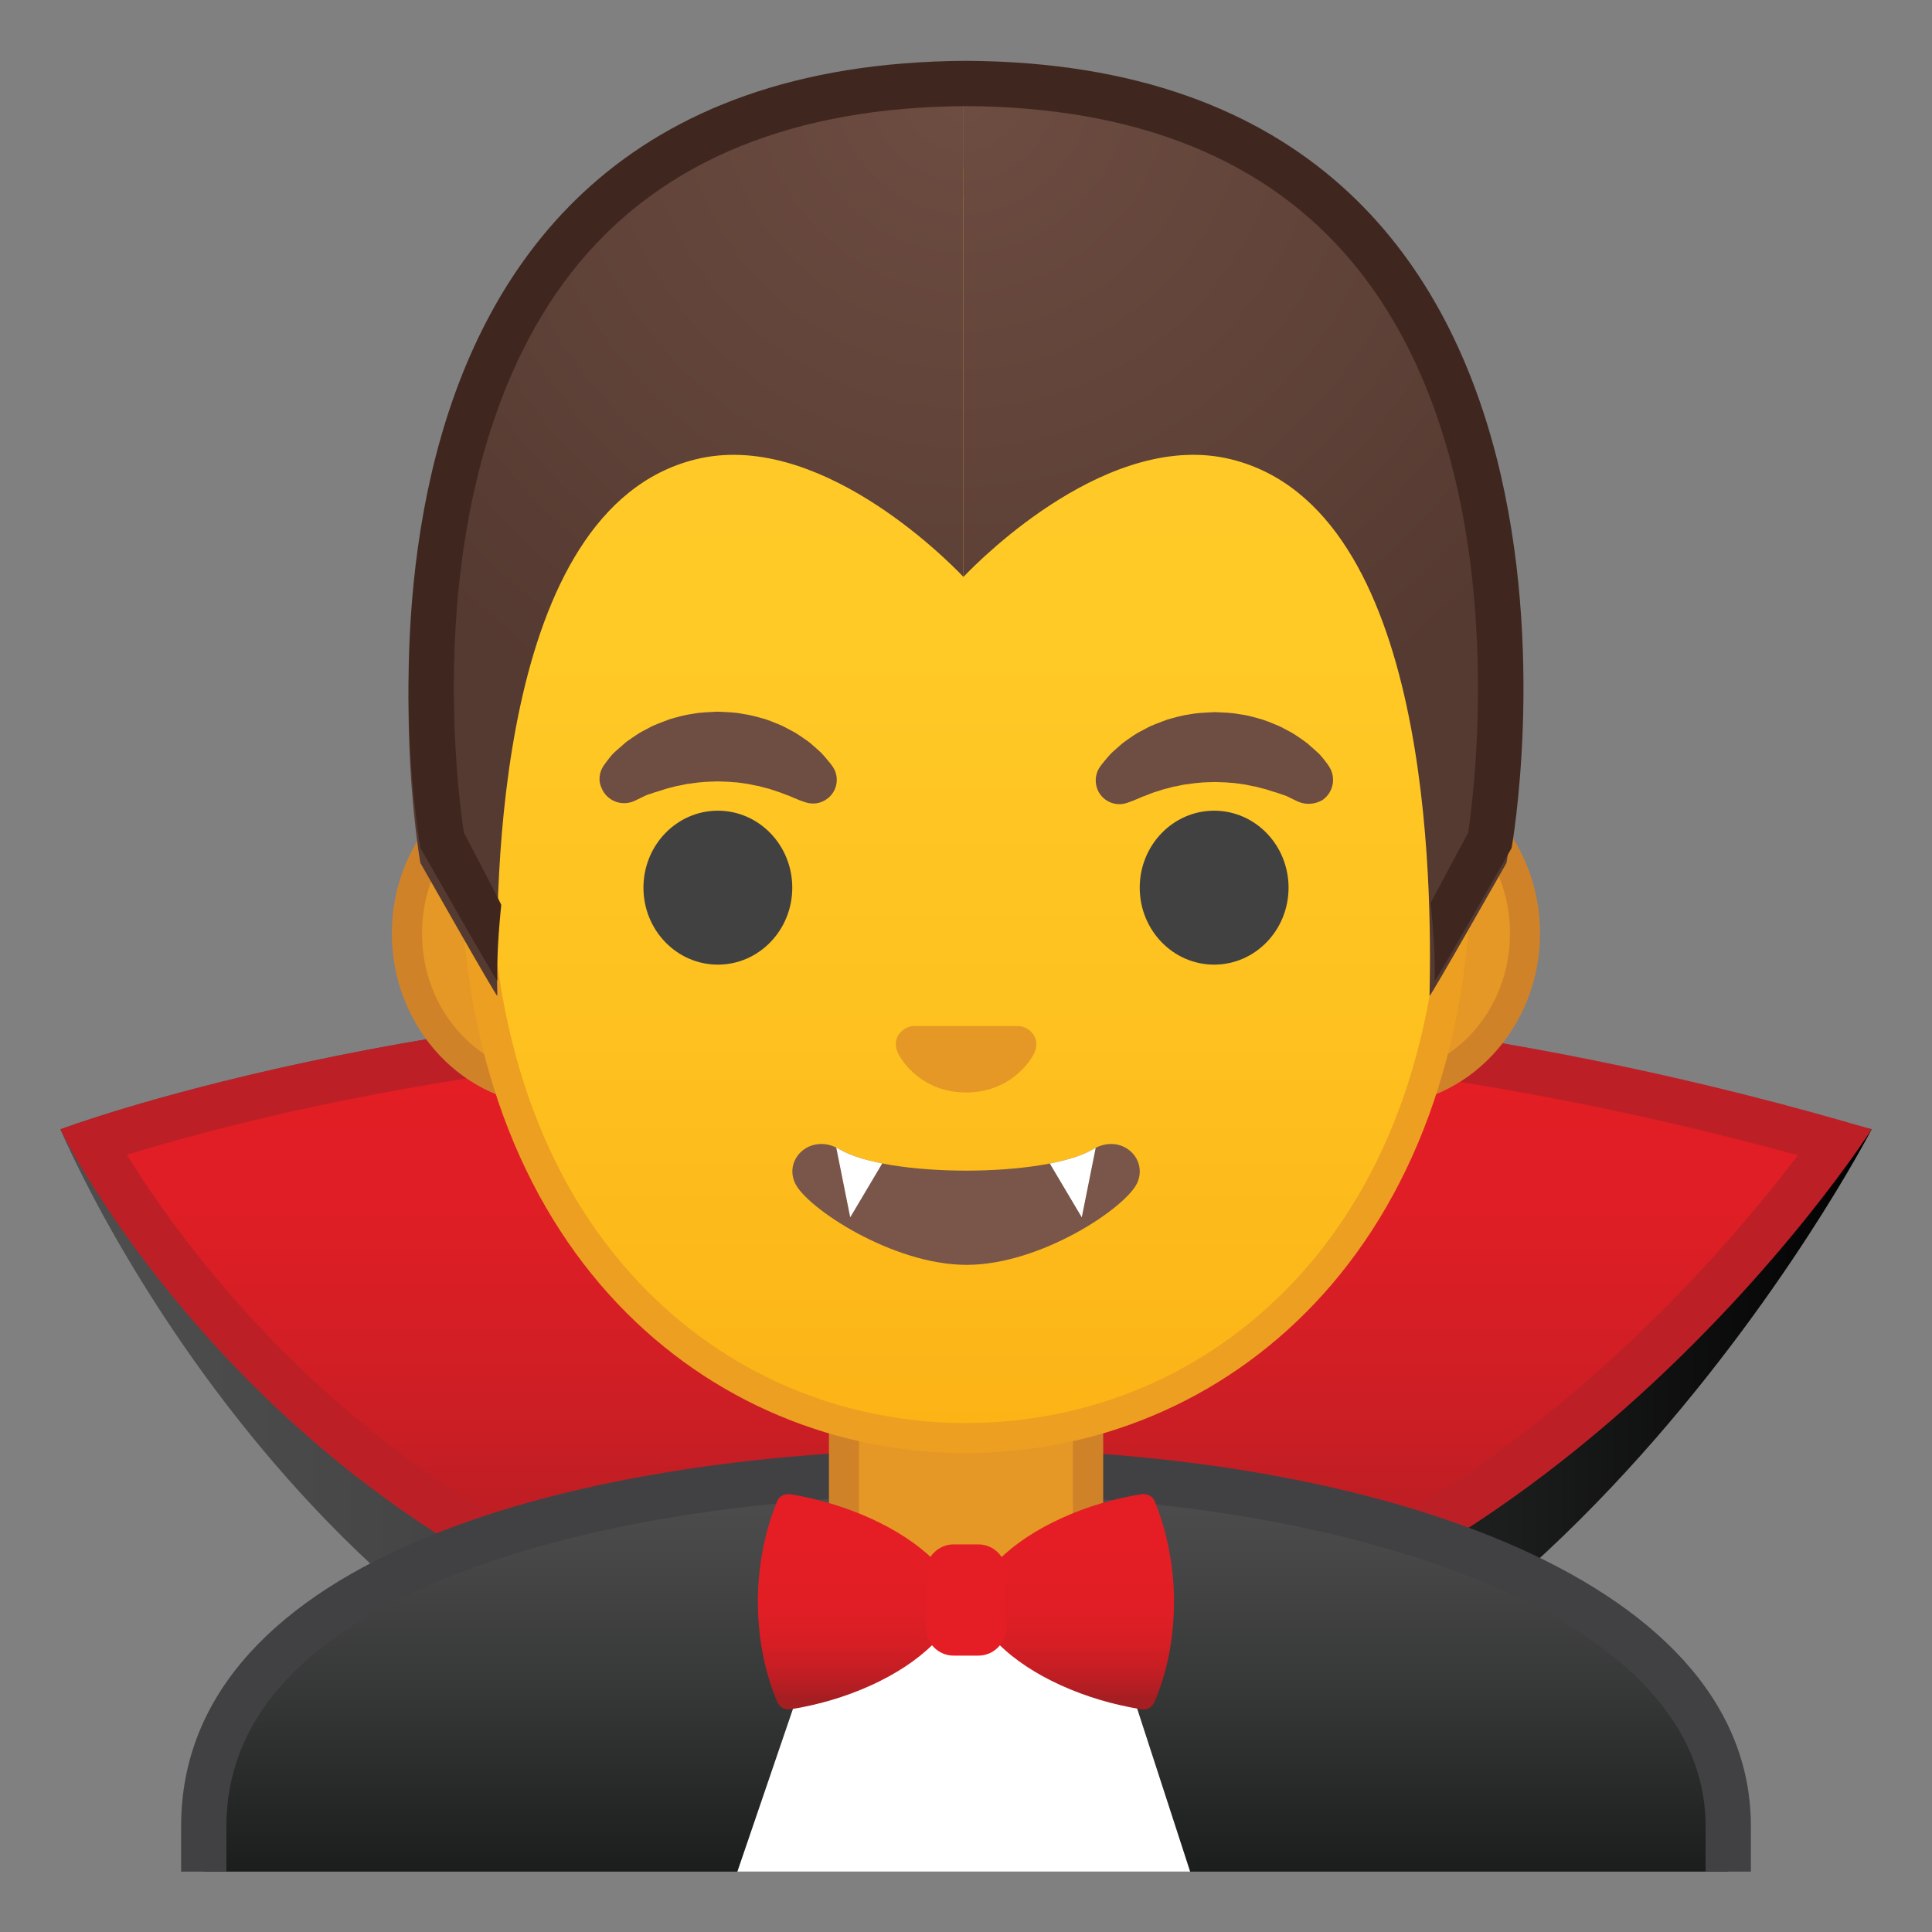<svg width="100%" height="100%" viewBox="0 0 128 128" style="enable-background:new 0 0 128 128;" xmlns="http://www.w3.org/2000/svg" xmlns:xlink="http://www.w3.org/1999/xlink">
  <rect x="0" y="0" width="128" height="128" fill="#808080" stroke="none"/>
  <g>
    <defs>
      <rect id="SVGID_1_" height="120" width="120" x="4" y="4"/>
    </defs>
    <clipPath id="SVGID_2_">
      <use style="overflow:visible;" xlink:href="#SVGID_1_"/>
    </clipPath>
    <g style="clip-path:url(#SVGID_2_);">
      <linearGradient id="SVGID_3_" gradientUnits="userSpaceOnUse" x1="4" x2="124" y1="93.072" y2="93.072">
        <stop offset="3.247793e-03" style="stop-color:#4E4E4E"/>
        <stop offset="0.152" style="stop-color:#484848"/>
        <stop offset="0.427" style="stop-color:#373838"/>
        <stop offset="0.796" style="stop-color:#1C1D1D"/>
        <stop offset="1" style="stop-color:#010101"/>
      </linearGradient>
      <path d="M4,74.82c0,0,23.95-9.01,60-8.84c17.58,0.08,37.33,3.02,60,8.84c0,0-23.39,45.35-60,45.35 S7.92,83.79,4,74.82z" style="fill:url(#SVGID_3_);"/>
    </g>
    <g style="clip-path:url(#SVGID_2_);">
      <linearGradient id="SVGID_4_" gradientUnits="userSpaceOnUse" x1="63.864" x2="63.864" y1="67.478" y2="109.96">
        <stop offset="3.211456e-03" style="stop-color:#E51E25"/>
        <stop offset="0.299" style="stop-color:#DF1E25"/>
        <stop offset="0.565" style="stop-color:#D01E25"/>
        <stop offset="0.819" style="stop-color:#BA1E23"/>
        <stop offset="1" style="stop-color:#A51E22"/>
      </linearGradient>
      <path d="M63.83,110.33c-30.67,0-50.61-21.85-57.69-34.67c5.85-1.92,27.19-8.19,56.82-8.19 c19.81,0,39.52,2.76,58.63,8.2C116.48,82.81,94.75,110.33,63.83,110.33z" style="fill:url(#SVGID_4_);"/>
      <path d="M63,66v2.98c19,0,37.79,2.54,56.11,7.56c-6.71,8.86-27.15,32.29-55.26,32.29 c-14.91,0-28.45-5.01-40.26-14.88c-7.85-6.57-12.77-13.53-15.18-17.44c2.7-0.83,6.96-2.03,12.52-3.22 c9.22-1.97,24.02-4.32,42.05-4.32l0.02-3 M62.96,65.98C27.41,65.98,4,74.82,4,74.82c3.92,7.81,23.23,37.01,59.83,37.01 S124,74.82,124,74.82C101.55,68.19,80.74,65.98,62.96,65.98L62.96,65.98z" style="fill:#BC2026;"/>
    </g>
    <g id="XMLID_7_" style="clip-path:url(#SVGID_2_);">
      <linearGradient id="SVGID_5_" gradientUnits="userSpaceOnUse" x1="64" x2="64" y1="97.5" y2="130.5">
        <stop offset="3.247793e-03" style="stop-color:#4E4E4E"/>
        <stop offset="0.152" style="stop-color:#484848"/>
        <stop offset="0.427" style="stop-color:#373838"/>
        <stop offset="0.796" style="stop-color:#1C1D1D"/>
        <stop offset="1" style="stop-color:#010101"/>
      </linearGradient>
      <path d="M13.5,130.5v-9.51c0-17.29,27.21-23.46,50.5-23.49h0.14c13.39,0,25.82,2.15,35.01,6.05 c7,2.98,15.35,8.42,15.35,17.44v9.51H13.5z" style="fill:url(#SVGID_5_);"/>
      <path d="M64.14,99c24.28,0,48.86,7.55,48.86,21.99V129H15v-8.01c0-6.95,4.88-12.47,14.52-16.42 C38.26,100.99,50.51,99.02,64,99L64.14,99 M64.14,96c-0.05,0-0.09,0-0.14,0c-25.65,0.03-52,7.1-52,24.99V132h104v-11.01 C116,104.13,89.9,96,64.14,96L64.14,96z" style="fill:#414143;"/>
    </g>
    <g id="XMLID_9_" style="clip-path:url(#SVGID_2_);">
      <path d="M63.17,107.23c-4,0-7.26-3.22-7.26-7.17v-8.98h16.16v8.98c0,3.96-3.25,7.17-7.26,7.17H63.17z" style="fill:#E59825;"/>
      <path d="M71.08,92.08v7.98c0,3.4-2.81,6.17-6.26,6.17h-1.65c-3.45,0-6.26-2.77-6.26-6.17v-7.98H64H71.08 M73.08,90.08H64h-9.08v9.98c0,4.51,3.7,8.17,8.26,8.17h1.65c4.56,0,8.26-3.66,8.26-8.17V90.08L73.08,90.08z" style="fill:#D08229;"/>
    </g>
    <polygon points="55,106 48.17,126 79.5,126 73,106 " style="clip-path:url(#SVGID_2_);fill:#FFFFFF;"/>
    <path id="XMLID_2_" d="M12,120.99V132h104v-11.01c0-16.89-26.19-25.02-52-24.99 C38.35,96.03,12,103.1,12,120.99z" style="clip-path:url(#SVGID_2_);fill:none;"/>
    <path id="XMLID_8_" d="M12.54,121.29v11.01h102.93v-11.01 c0-16.89-25.69-25.65-51.55-25.6C38.29,95.75,12.54,103.4,12.54,121.29z" style="clip-path:url(#SVGID_2_);fill:none;"/>
    <g style="clip-path:url(#SVGID_2_);">
      <path d="M36.67,72.26c-5.36,0-9.71-4.67-9.71-10.41s4.36-10.41,9.71-10.41h54.65 c5.36,0,9.71,4.67,9.71,10.41s-4.36,10.41-9.71,10.41H36.67z" style="fill:#E59825;"/>
      <path d="M91.33,52.43c4.8,0,8.71,4.22,8.71,9.41s-3.91,9.41-8.71,9.41h-7.37H44.04h-7.37 c-4.8,0-8.71-4.22-8.71-9.41s3.91-9.41,8.71-9.41h7.37h39.91H91.33 M91.33,50.43h-7.37H44.04h-7.37 c-5.89,0-10.71,5.14-10.71,11.41c0,6.28,4.82,11.41,10.71,11.41h7.37h39.91h7.37c5.89,0,10.71-5.14,10.71-11.41 C102.04,55.57,97.22,50.43,91.33,50.43L91.33,50.43z" style="fill:#D08229;"/>
    </g>
    <g style="clip-path:url(#SVGID_2_);">
      <linearGradient id="SVGID_6_" gradientUnits="userSpaceOnUse" x1="64" x2="64" y1="94.591" y2="12.825">
        <stop offset="0" style="stop-color:#FCB316"/>
        <stop offset="0.025" style="stop-color:#FCB417"/>
        <stop offset="0.316" style="stop-color:#FEC11F"/>
        <stop offset="0.63" style="stop-color:#FFC926"/>
        <stop offset="1" style="stop-color:#FFCB28"/>
      </linearGradient>
      <path d="M64,95.27c-15.66,0-32.52-12.14-32.52-38.81c0-12.38,3.56-23.79,10.02-32.13 c6.05-7.8,14.25-12.27,22.5-12.27s16.45,4.47,22.5,12.27c6.46,8.34,10.02,19.75,10.02,32.13c0,12.09-3.51,22.19-10.14,29.21 C80.52,91.86,72.57,95.27,64,95.27z" style="fill:url(#SVGID_6_);"/>
      <path d="M64,13.07L64,13.07c7.94,0,15.85,4.33,21.71,11.88c6.33,8.16,9.81,19.35,9.81,31.52 c0,11.83-3.41,21.7-9.87,28.52c-5.67,5.99-13.36,9.29-21.65,9.29c-8.29,0-15.98-3.3-21.65-9.29c-6.46-6.82-9.87-16.69-9.87-28.52 c0-12.16,3.49-23.35,9.81-31.52C48.15,17.4,56.06,13.07,64,13.07 M64,11.07L64,11.07L64,11.07c-17.4,0-33.52,18.61-33.52,45.39 c0,26.64,16.61,39.81,33.52,39.81S97.52,83.1,97.52,56.46C97.52,29.68,81.4,11.07,64,11.07L64,11.07z" style="fill:#ED9F21;"/>
    </g>
    <g style="clip-path:url(#SVGID_2_);">
      <g>
        <path d="M39.99,50.73c0,0,0.13-0.19,0.38-0.51c0.07-0.08,0.12-0.16,0.22-0.26 c0.11-0.11,0.23-0.22,0.37-0.34c0.14-0.12,0.28-0.24,0.43-0.38c0.15-0.13,0.31-0.23,0.48-0.35c0.17-0.11,0.34-0.24,0.53-0.35 c0.19-0.1,0.4-0.21,0.6-0.32c0.21-0.12,0.43-0.21,0.66-0.3c0.23-0.09,0.47-0.18,0.71-0.27c0.49-0.14,1-0.29,1.54-0.36 c0.53-0.1,1.08-0.11,1.63-0.14c0.55,0.03,1.09,0.03,1.63,0.14c0.53,0.07,1.05,0.22,1.54,0.36c0.24,0.08,0.48,0.17,0.71,0.27 c0.23,0.09,0.45,0.18,0.66,0.3c0.21,0.11,0.41,0.22,0.6,0.32c0.19,0.11,0.36,0.24,0.53,0.35c0.17,0.12,0.33,0.22,0.47,0.34 c0.14,0.12,0.27,0.24,0.4,0.35c0.12,0.11,0.24,0.21,0.34,0.31c0.1,0.1,0.18,0.21,0.26,0.29c0.31,0.36,0.46,0.57,0.46,0.57 c0.51,0.7,0.35,1.69-0.36,2.19c-0.43,0.31-0.96,0.37-1.43,0.21l-0.29-0.1c0,0-0.19-0.07-0.49-0.2c-0.08-0.03-0.15-0.07-0.25-0.11 c-0.1-0.03-0.19-0.07-0.3-0.11c-0.21-0.08-0.44-0.17-0.7-0.25c-0.13-0.04-0.26-0.09-0.4-0.13c-0.14-0.03-0.28-0.07-0.43-0.11 c-0.07-0.02-0.15-0.04-0.22-0.06c-0.08-0.01-0.15-0.03-0.23-0.04c-0.16-0.03-0.31-0.07-0.47-0.1c-0.33-0.04-0.66-0.11-1-0.12 c-0.34-0.04-0.69-0.03-1.03-0.05c-0.35,0.02-0.7,0.01-1.03,0.05c-0.34,0.02-0.67,0.09-1,0.12c-0.16,0.03-0.31,0.07-0.47,0.1 c-0.08,0.01-0.16,0.03-0.23,0.04c-0.07,0.02-0.15,0.04-0.22,0.06c-0.15,0.04-0.29,0.07-0.43,0.11c-0.14,0.04-0.27,0.09-0.4,0.13 c-0.13,0.04-0.25,0.08-0.37,0.11c-0.1,0.04-0.2,0.07-0.29,0.1c-0.09,0.03-0.18,0.06-0.27,0.09c-0.1,0.04-0.2,0.1-0.29,0.14 c-0.36,0.18-0.57,0.27-0.57,0.27c-0.83,0.34-1.77-0.05-2.11-0.87C39.62,51.74,39.7,51.16,39.99,50.73z" style="fill:#6E4D42;"/>
        <ellipse cx="47.56" cy="58.81" rx="4.93" ry="5.1" style="fill:#414141;"/>
      </g>
      <g>
        <path d="M86.05,53.13c0,0-0.22-0.09-0.57-0.27c-0.09-0.04-0.19-0.1-0.29-0.14 c-0.09-0.02-0.18-0.06-0.27-0.09c-0.09-0.03-0.19-0.07-0.29-0.1c-0.12-0.04-0.24-0.07-0.37-0.11c-0.13-0.04-0.26-0.09-0.4-0.13 c-0.14-0.04-0.28-0.07-0.43-0.11c-0.07-0.02-0.15-0.04-0.22-0.06c-0.08-0.01-0.15-0.03-0.23-0.04c-0.16-0.03-0.31-0.07-0.47-0.1 c-0.33-0.04-0.66-0.11-1-0.12c-0.34-0.04-0.69-0.03-1.03-0.05c-0.35,0.02-0.7,0.01-1.03,0.05c-0.34,0.02-0.67,0.09-1,0.12 c-0.16,0.03-0.31,0.07-0.47,0.1c-0.08,0.01-0.16,0.03-0.23,0.04c-0.07,0.02-0.15,0.04-0.22,0.06c-0.15,0.04-0.29,0.08-0.43,0.11 c-0.14,0.04-0.27,0.09-0.4,0.13c-0.26,0.07-0.49,0.16-0.7,0.25c-0.11,0.04-0.2,0.08-0.3,0.11c-0.09,0.04-0.17,0.08-0.25,0.11 c-0.3,0.13-0.49,0.2-0.49,0.2l-0.28,0.1c-0.82,0.29-1.72-0.15-2-0.97c-0.17-0.5-0.08-1.03,0.21-1.44c0,0,0.16-0.22,0.46-0.57 c0.08-0.09,0.16-0.19,0.26-0.29c0.1-0.1,0.22-0.2,0.34-0.31c0.12-0.11,0.26-0.23,0.4-0.35c0.14-0.12,0.31-0.22,0.47-0.34 c0.17-0.12,0.34-0.24,0.53-0.35c0.19-0.1,0.4-0.21,0.6-0.32c0.21-0.12,0.43-0.21,0.66-0.3c0.23-0.09,0.46-0.18,0.71-0.27 c0.49-0.14,1-0.29,1.54-0.36c0.53-0.1,1.08-0.11,1.63-0.14c0.55,0.03,1.09,0.03,1.63,0.14c0.53,0.06,1.05,0.22,1.54,0.36 c0.24,0.08,0.48,0.17,0.71,0.27c0.23,0.09,0.45,0.18,0.66,0.3c0.21,0.11,0.41,0.22,0.6,0.32c0.19,0.11,0.36,0.24,0.53,0.35 c0.17,0.12,0.32,0.22,0.48,0.35c0.15,0.13,0.3,0.26,0.43,0.38c0.13,0.12,0.26,0.23,0.37,0.34c0.09,0.1,0.15,0.18,0.22,0.26 c0.25,0.31,0.38,0.51,0.38,0.51c0.5,0.74,0.31,1.74-0.43,2.25C87.12,53.29,86.54,53.33,86.05,53.13z" style="fill:#6E4D42;"/>
        <ellipse cx="80.44" cy="58.81" rx="4.93" ry="5.1" style="fill:#414141;"/>
      </g>
    </g>
    <path d="M67.86,68.06c-0.11-0.04-0.21-0.07-0.32-0.08h-7.07 c-0.11,0.01-0.22,0.04-0.32,0.08c-0.64,0.26-0.99,0.92-0.69,1.63c0.3,0.71,1.71,2.69,4.55,2.69c2.84,0,4.25-1.99,4.55-2.69 C68.85,68.98,68.5,68.32,67.86,68.06z" style="clip-path:url(#SVGID_2_);fill:#E59825;"/>
    <path d="M72.42,76.14c-3.19,1.89-13.63,1.89-16.81,0 c-1.83-1.09-3.7,0.58-2.94,2.24c0.75,1.63,6.45,5.42,11.37,5.42s10.55-3.79,11.3-5.42C76.09,76.72,74.25,75.05,72.42,76.14z" style="clip-path:url(#SVGID_2_);fill:#795649;"/>
    <g style="clip-path:url(#SVGID_2_);">
      <defs>
        <path id="SVGID_7_" d="M64,4.03L64,4.03c-0.01,0-0.01,0-0.02,0s-0.01,0-0.02,0v0C18.53,4.27,27.84,56.17,27.84,56.17 s5.1,8.99,5.1,8.81c-0.03-1.41,0.46-6.89,0.46-6.89l-2.68-2.92c0,0,3.89-25.44,6.79-24.91c4.45,0.81,26.54,2,26.57,2 c7.83,0,14.92-0.36,19.37-1.17c2.9-0.53,9.64,1.7,10.68,4.45c1.33,3.54,3.13,19.71,3.13,19.71l-2.68,2.83 c0,0,0.49,5.51,0.46,6.89c0,0.18,5.1-8.81,5.1-8.81S109.44,4.27,64,4.03z"/>
      </defs>
      <clipPath id="SVGID_8_">
        <use style="overflow:visible;" xlink:href="#SVGID_7_"/>
      </clipPath>
    </g>
    <g style="clip-path:url(#SVGID_2_);">
      <g>
        <radialGradient id="SVGID_9_" cx="64.26" cy="5.274" gradientUnits="userSpaceOnUse" r="48.85">
          <stop offset="0" style="stop-color:#6E4D42"/>
          <stop offset="1" style="stop-color:#553A31"/>
        </radialGradient>
        <path d="M63.83,5.03C18.57,5.39,27.85,57.17,27.85,57.17s5.1,8.99,5.1,8.81 c-0.16-7.25-0.14-32.23,13.11-35.54c8.02-2.01,16.51,6.46,17.77,7.78V5.03z" style="fill:url(#SVGID_9_);"/>
      </g>
      <g>
        <radialGradient id="SVGID_10_" cx="1867.994" cy="5.274" gradientTransform="matrix(-1 0 0 1 1931.4 0)" gradientUnits="userSpaceOnUse" r="48.85">
          <stop offset="0" style="stop-color:#6E4D42"/>
          <stop offset="1" style="stop-color:#553A31"/>
        </radialGradient>
        <path d="M63.83,5.03c45.26,0.36,35.98,52.14,35.98,52.14s-5.1,8.99-5.1,8.81 c0.16-7.25,0.14-32.23-13.11-35.54c-8.02-2.01-16.51,6.46-17.77,7.78V5.03z" style="fill:url(#SVGID_10_);"/>
      </g>
      <path d="M64.02,4.03L64.02,4.03c-0.01,0-0.01,0-0.02,0s-0.01,0-0.02,0v0 C18.55,4.27,27.85,56.17,27.85,56.17s5,8.81,5.1,8.81c0,0,0,0,0,0c-0.03-1.48,0.07-3.2,0.26-5.03c-0.12-0.29-2.46-4.75-2.48-4.79 c-0.24-1.6-0.93-6.98-0.55-13.56c0.41-7.04,2.17-16.96,8.22-24.22c5.67-6.8,14.27-10.28,25.56-10.35c0.01,0,0.03,0,0.04,0h0v0 c11.32,0.06,19.93,3.54,25.6,10.35c10.81,12.96,8.18,34.33,7.67,37.79c-0.02,0.04-2.46,4.58-2.49,4.65 c0.2,1.89,0.31,3.65,0.27,5.17c0,0,0,0,0,0c0.09,0,5.1-8.81,5.1-8.81S109.45,4.27,64.02,4.03z" style="fill:#3F2720;"/>
    </g>
    <g style="clip-path:url(#SVGID_2_);">
      <defs>
        <path id="SVGID_11_" d="M72.42,76.14c-3.19,1.89-13.63,1.89-16.81,0c-1.83-1.09-3.7,0.58-2.94,2.24 c0.75,1.63,6.45,5.42,11.37,5.42s10.55-3.79,11.3-5.42C76.09,76.72,74.25,75.05,72.42,76.14z"/>
      </defs>
      <clipPath id="SVGID_12_">
        <use style="overflow:visible;" xlink:href="#SVGID_11_"/>
      </clipPath>
      <g style="clip-path:url(#SVGID_12_);">
        <polygon points="55.33,75.66 56.33,80.65 58.67,76.71 " style="fill:#FFFFFF;"/>
        <polygon points="72.67,75.66 71.67,80.65 69.33,76.71 " style="fill:#FFFFFF;"/>
      </g>
    </g>
    <g style="clip-path:url(#SVGID_2_);">
      <linearGradient id="SVGID_13_" gradientUnits="userSpaceOnUse" x1="64" x2="64" y1="102" y2="112.505">
        <stop offset="3.211456e-03" style="stop-color:#E51E25"/>
        <stop offset="0.444" style="stop-color:#E11E25"/>
        <stop offset="0.652" style="stop-color:#D71E25"/>
        <stop offset="0.811" style="stop-color:#C61E24"/>
        <stop offset="0.945" style="stop-color:#B11E23"/>
        <stop offset="1" style="stop-color:#A51E22"/>
      </linearGradient>
      <path d="M77.78,106.06L77.78,106.06c0-2.26-0.48-4.71-1.29-6.62c-0.13-0.32-0.48-0.48-0.84-0.45 c-3.71,0.58-7.36,2.23-9.49,4.36c-0.16,0.16-0.36,0.23-0.55,0.23c-0.74,0-2.49,0-3.2,0c-0.23,0-0.42-0.1-0.55-0.23 c-2.16-2.13-5.78-3.74-9.52-4.36c-0.36-0.03-0.71,0.13-0.84,0.45c-0.81,1.9-1.29,4.36-1.29,6.62h0.13v0.06v-0.06h-0.13 c0,2.58,0.48,4.78,1.29,6.71c0.13,0.32,0.48,0.52,0.84,0.48c3.74-0.58,7.36-2.2,9.49-4.33c0.16-0.16,0.36-0.23,0.55-0.23 c0.74,0,2.52,0,3.23,0c0.23,0,0.42,0.1,0.55,0.23c2.13,2.13,5.75,3.74,9.49,4.33c0.36,0.06,0.68-0.16,0.84-0.48 C77.3,110.84,77.78,108.64,77.78,106.06L77.78,106.06v0.06V106.06z" style="fill:url(#SVGID_13_);"/>
      <path d="M64.82,109.69h-1.64c-1.01,0-1.84-0.83-1.84-1.84v-3.69c0-1.01,0.83-1.84,1.84-1.84h1.64 c1.01,0,1.84,0.83,1.84,1.84v3.69C66.66,108.86,65.83,109.69,64.82,109.69z" style="fill:#E51E25;"/>
    </g>
  </g>
</svg>